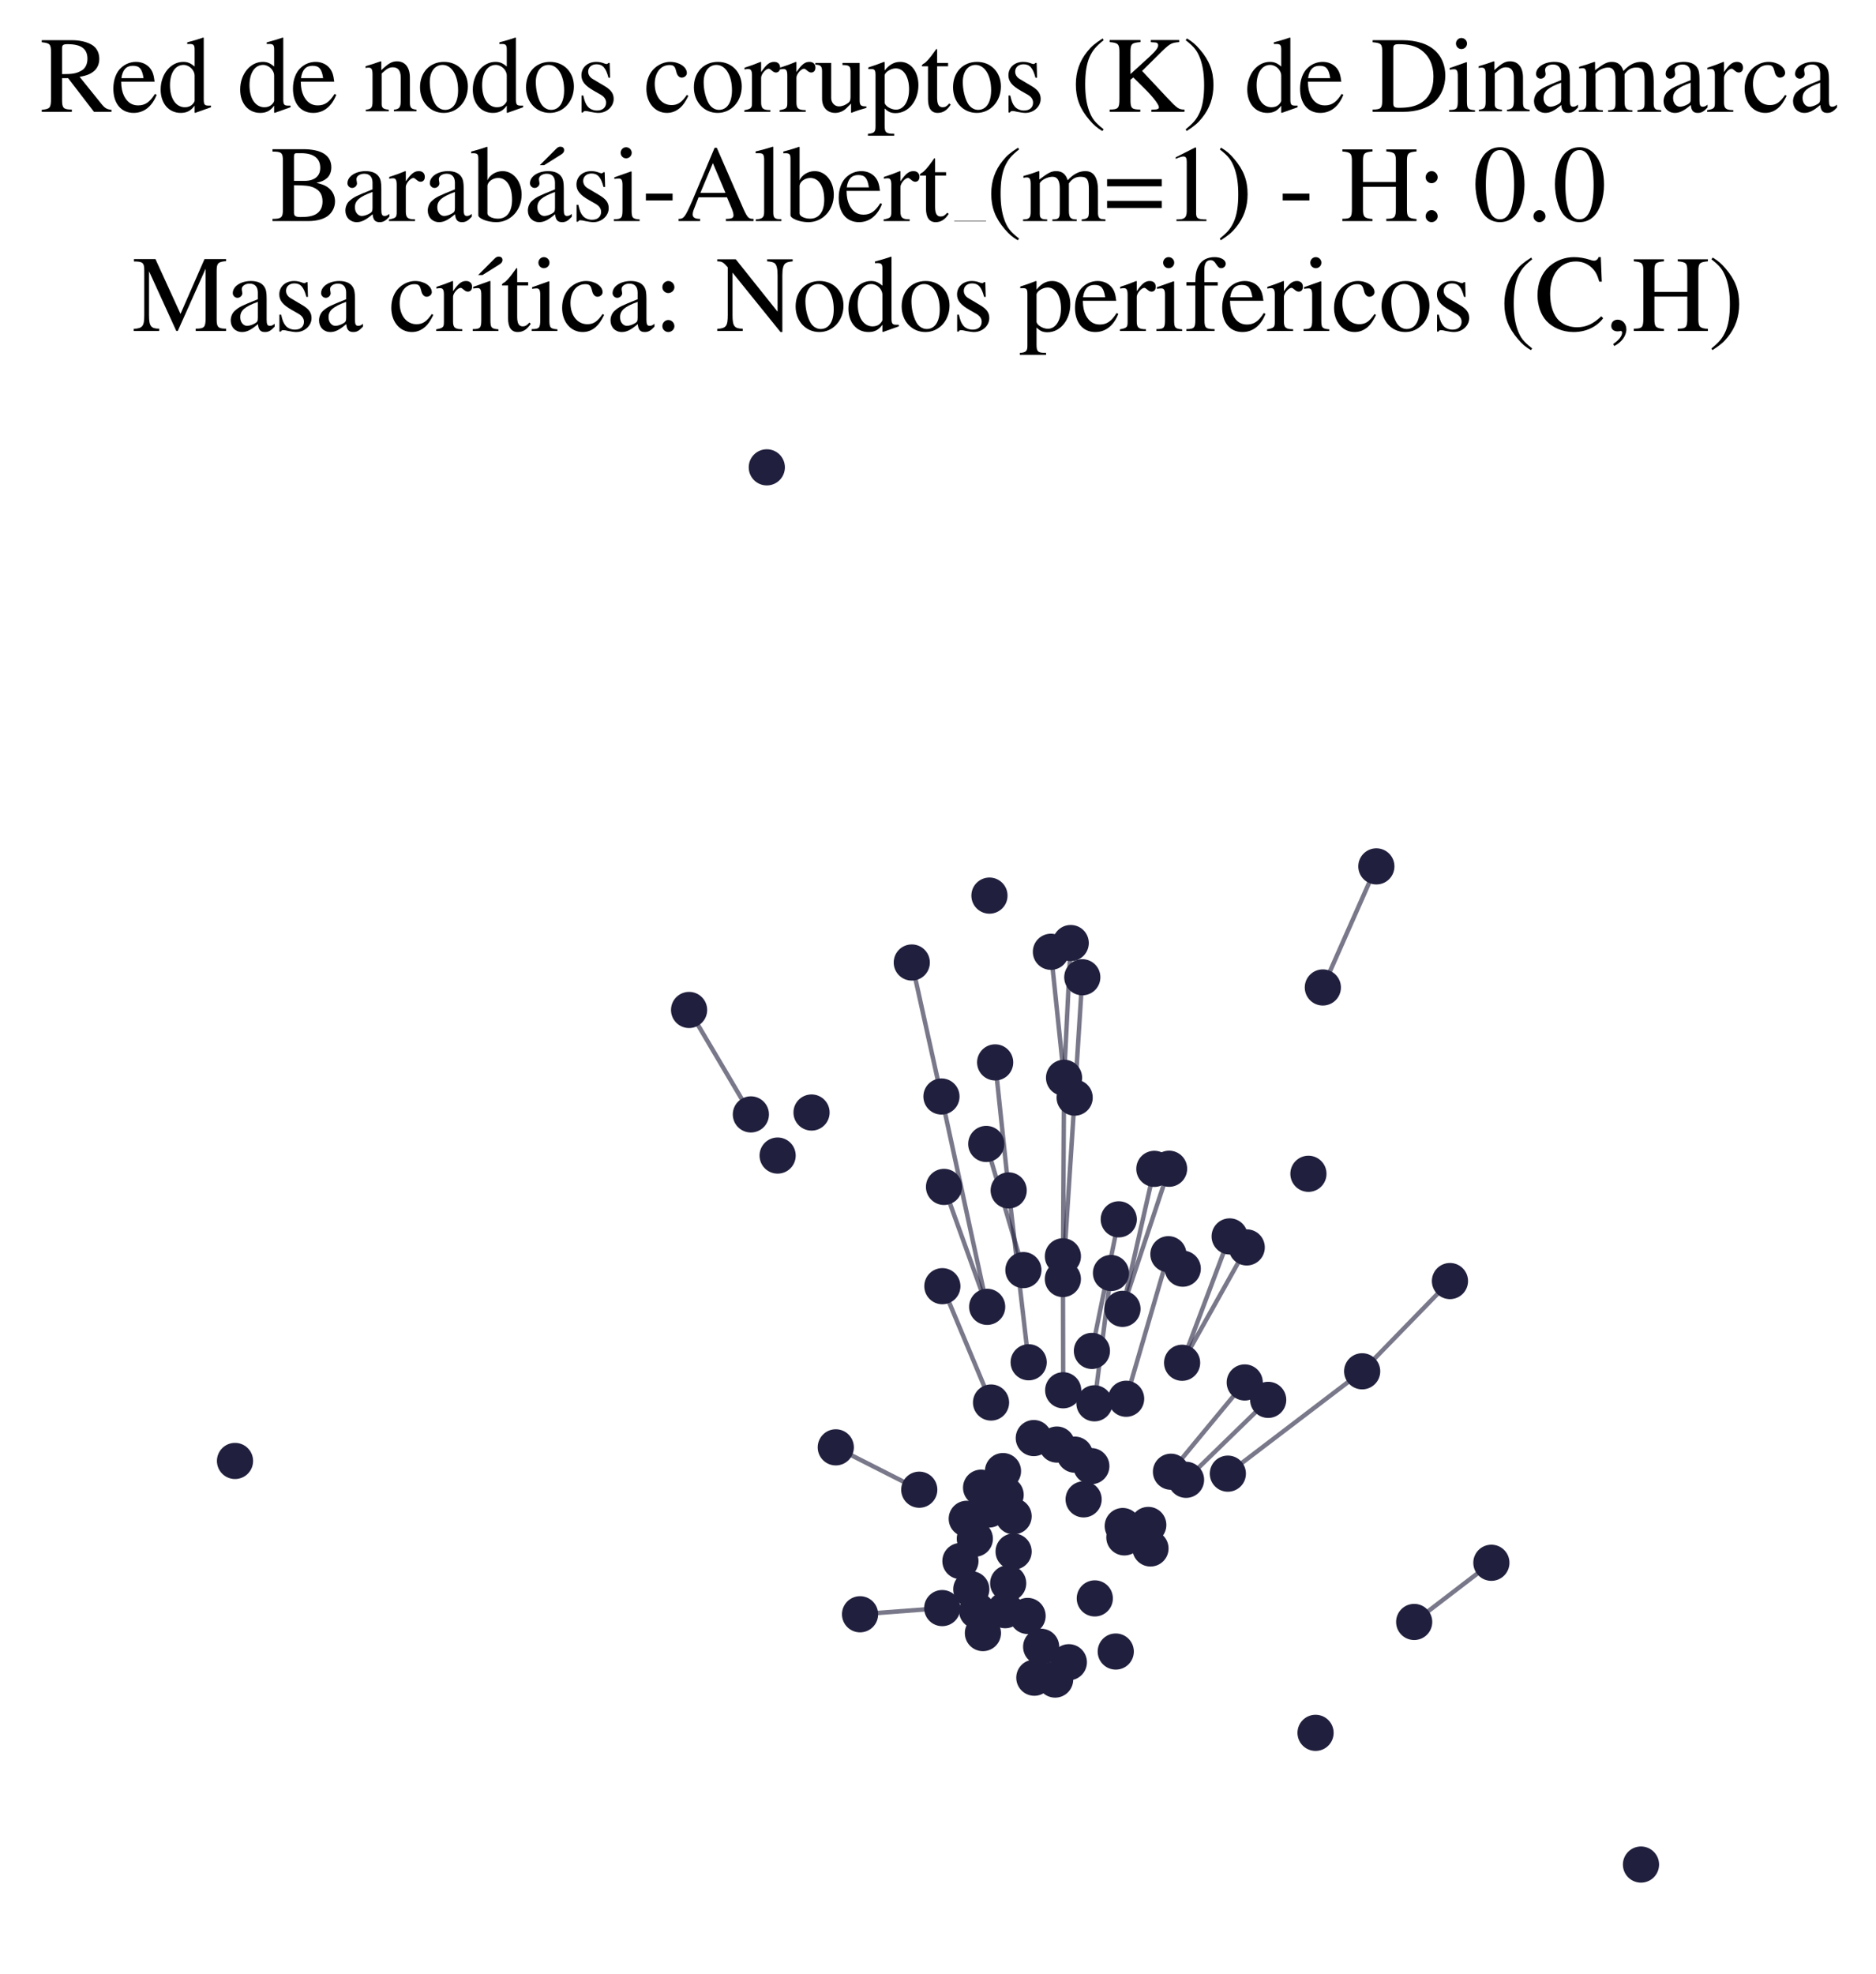 <?xml version="1.0" encoding="utf-8" standalone="no"?>
<!DOCTYPE svg PUBLIC "-//W3C//DTD SVG 1.1//EN"
  "http://www.w3.org/Graphics/SVG/1.1/DTD/svg11.dtd">
<svg xmlns:xlink="http://www.w3.org/1999/xlink" width="169.215pt" height="178.045pt" viewBox="0 0 169.215 178.045" xmlns="http://www.w3.org/2000/svg" version="1.1">
 <defs>
  <style type="text/css">*{stroke-linejoin: round; stroke-linecap: butt}</style>
 </defs>
 <g id="figure_1">
  <g id="patch_1">
   <path d="M 0 178.045 
L 169.215 178.045 
L 169.215 0 
L 0 0 
z
" style="fill: #ffffff"/>
  </g>
  <g id="axes_1">
   <g id="LineCollection_1">
    <path d="M 92.31 114.537 
L 88.96 103.161 
" clip-path="url(#p5e01de6894)" style="fill: none; stroke: #201f3d; stroke-opacity: 0.6; stroke-width: 0.4"/>
    <path d="M 89.392 126.479 
L 85.001 115.988 
" clip-path="url(#p5e01de6894)" style="fill: none; stroke: #201f3d; stroke-opacity: 0.6; stroke-width: 0.4"/>
    <path d="M 95.87 115.342 
L 96.934 98.983 
" clip-path="url(#p5e01de6894)" style="fill: none; stroke: #201f3d; stroke-opacity: 0.6; stroke-width: 0.4"/>
    <path d="M 95.87 115.342 
L 95.977 97.193 
" clip-path="url(#p5e01de6894)" style="fill: none; stroke: #201f3d; stroke-opacity: 0.6; stroke-width: 0.4"/>
    <path d="M 90.983 107.352 
L 92.786 122.85 
" clip-path="url(#p5e01de6894)" style="fill: none; stroke: #201f3d; stroke-opacity: 0.6; stroke-width: 0.4"/>
    <path d="M 90.983 107.352 
L 89.764 95.807 
" clip-path="url(#p5e01de6894)" style="fill: none; stroke: #201f3d; stroke-opacity: 0.6; stroke-width: 0.4"/>
    <path d="M 96.579 85.043 
L 95.977 97.193 
" clip-path="url(#p5e01de6894)" style="fill: none; stroke: #201f3d; stroke-opacity: 0.6; stroke-width: 0.4"/>
    <path d="M 112.455 112.491 
L 106.626 122.894 
" clip-path="url(#p5e01de6894)" style="fill: none; stroke: #201f3d; stroke-opacity: 0.6; stroke-width: 0.4"/>
    <path d="M 101.248 118.032 
L 104.122 105.407 
" clip-path="url(#p5e01de6894)" style="fill: none; stroke: #201f3d; stroke-opacity: 0.6; stroke-width: 0.4"/>
    <path d="M 101.248 118.032 
L 105.452 105.397 
" clip-path="url(#p5e01de6894)" style="fill: none; stroke: #201f3d; stroke-opacity: 0.6; stroke-width: 0.4"/>
    <path d="M 96.934 98.983 
L 97.623 88.128 
" clip-path="url(#p5e01de6894)" style="fill: none; stroke: #201f3d; stroke-opacity: 0.6; stroke-width: 0.4"/>
    <path d="M 110.915 111.499 
L 106.626 122.894 
" clip-path="url(#p5e01de6894)" style="fill: none; stroke: #201f3d; stroke-opacity: 0.6; stroke-width: 0.4"/>
    <path d="M 106.982 133.449 
L 114.391 126.239 
" clip-path="url(#p5e01de6894)" style="fill: none; stroke: #201f3d; stroke-opacity: 0.6; stroke-width: 0.4"/>
    <path d="M 98.718 126.55 
L 100.21 114.799 
" clip-path="url(#p5e01de6894)" style="fill: none; stroke: #201f3d; stroke-opacity: 0.6; stroke-width: 0.4"/>
    <path d="M 95.899 125.375 
L 95.873 113.293 
" clip-path="url(#p5e01de6894)" style="fill: none; stroke: #201f3d; stroke-opacity: 0.6; stroke-width: 0.4"/>
    <path d="M 112.275 124.669 
L 105.621 132.72 
" clip-path="url(#p5e01de6894)" style="fill: none; stroke: #201f3d; stroke-opacity: 0.6; stroke-width: 0.4"/>
    <path d="M 105.389 113.105 
L 101.577 126.139 
" clip-path="url(#p5e01de6894)" style="fill: none; stroke: #201f3d; stroke-opacity: 0.6; stroke-width: 0.4"/>
    <path d="M 67.729 100.497 
L 62.156 91.078 
" clip-path="url(#p5e01de6894)" style="fill: none; stroke: #201f3d; stroke-opacity: 0.6; stroke-width: 0.4"/>
    <path d="M 98.49 121.825 
L 100.912 109.96 
" clip-path="url(#p5e01de6894)" style="fill: none; stroke: #201f3d; stroke-opacity: 0.6; stroke-width: 0.4"/>
    <path d="M 82.243 86.799 
L 84.92 98.883 
" clip-path="url(#p5e01de6894)" style="fill: none; stroke: #201f3d; stroke-opacity: 0.6; stroke-width: 0.4"/>
    <path d="M 89.043 117.85 
L 84.92 98.883 
" clip-path="url(#p5e01de6894)" style="fill: none; stroke: #201f3d; stroke-opacity: 0.6; stroke-width: 0.4"/>
    <path d="M 89.043 117.85 
L 85.15 107.035 
" clip-path="url(#p5e01de6894)" style="fill: none; stroke: #201f3d; stroke-opacity: 0.6; stroke-width: 0.4"/>
    <path d="M 119.32 89.049 
L 124.148 78.13 
" clip-path="url(#p5e01de6894)" style="fill: none; stroke: #201f3d; stroke-opacity: 0.6; stroke-width: 0.4"/>
    <path d="M 122.867 123.663 
L 110.752 132.893 
" clip-path="url(#p5e01de6894)" style="fill: none; stroke: #201f3d; stroke-opacity: 0.6; stroke-width: 0.4"/>
    <path d="M 122.867 123.663 
L 130.786 115.525 
" clip-path="url(#p5e01de6894)" style="fill: none; stroke: #201f3d; stroke-opacity: 0.6; stroke-width: 0.4"/>
    <path d="M 127.559 146.267 
L 134.522 140.93 
" clip-path="url(#p5e01de6894)" style="fill: none; stroke: #201f3d; stroke-opacity: 0.6; stroke-width: 0.4"/>
    <path d="M 84.988 145.017 
L 77.577 145.575 
" clip-path="url(#p5e01de6894)" style="fill: none; stroke: #201f3d; stroke-opacity: 0.6; stroke-width: 0.4"/>
    <path d="M 95.977 97.193 
L 94.792 85.832 
" clip-path="url(#p5e01de6894)" style="fill: none; stroke: #201f3d; stroke-opacity: 0.6; stroke-width: 0.4"/>
    <path d="M 82.918 134.341 
L 75.388 130.521 
" clip-path="url(#p5e01de6894)" style="fill: none; stroke: #201f3d; stroke-opacity: 0.6; stroke-width: 0.4"/>
   </g>
   <g id="PathCollection_1">
    <defs>
     <path id="me1ad22fff6" d="M 0 1.581 
C 0.419 1.581 0.822 1.415 1.118 1.118 
C 1.415 0.822 1.581 0.419 1.581 0 
C 1.581 -0.419 1.415 -0.822 1.118 -1.118 
C 0.822 -1.415 0.419 -1.581 0 -1.581 
C -0.419 -1.581 -0.822 -1.415 -1.118 -1.118 
C -1.415 -0.822 -1.581 -0.419 -1.581 0 
C -1.581 0.419 -1.415 0.822 -1.118 1.118 
C -0.822 1.415 -0.419 1.581 0 1.581 
z
" style="stroke: #201f3d; stroke-width: 0.1"/>
    </defs>
    <g clip-path="url(#p5e01de6894)">
     <use xlink:href="#me1ad22fff6" x="97.743" y="135.212" style="fill: #201f3d; stroke: #201f3d; stroke-width: 0.1"/>
     <use xlink:href="#me1ad22fff6" x="104.122" y="105.407" style="fill: #201f3d; stroke: #201f3d; stroke-width: 0.1"/>
     <use xlink:href="#me1ad22fff6" x="101.271" y="137.617" style="fill: #201f3d; stroke: #201f3d; stroke-width: 0.1"/>
     <use xlink:href="#me1ad22fff6" x="91.427" y="136.737" style="fill: #201f3d; stroke: #201f3d; stroke-width: 0.1"/>
     <use xlink:href="#me1ad22fff6" x="88.659" y="147.271" style="fill: #201f3d; stroke: #201f3d; stroke-width: 0.1"/>
     <use xlink:href="#me1ad22fff6" x="93.248" y="129.685" style="fill: #201f3d; stroke: #201f3d; stroke-width: 0.1"/>
     <use xlink:href="#me1ad22fff6" x="88.96" y="103.161" style="fill: #201f3d; stroke: #201f3d; stroke-width: 0.1"/>
     <use xlink:href="#me1ad22fff6" x="110.752" y="132.893" style="fill: #201f3d; stroke: #201f3d; stroke-width: 0.1"/>
     <use xlink:href="#me1ad22fff6" x="89.764" y="95.807" style="fill: #201f3d; stroke: #201f3d; stroke-width: 0.1"/>
     <use xlink:href="#me1ad22fff6" x="105.389" y="113.105" style="fill: #201f3d; stroke: #201f3d; stroke-width: 0.1"/>
     <use xlink:href="#me1ad22fff6" x="77.577" y="145.575" style="fill: #201f3d; stroke: #201f3d; stroke-width: 0.1"/>
     <use xlink:href="#me1ad22fff6" x="130.786" y="115.525" style="fill: #201f3d; stroke: #201f3d; stroke-width: 0.1"/>
     <use xlink:href="#me1ad22fff6" x="21.198" y="131.748" style="fill: #201f3d; stroke: #201f3d; stroke-width: 0.1"/>
     <use xlink:href="#me1ad22fff6" x="85.001" y="115.988" style="fill: #201f3d; stroke: #201f3d; stroke-width: 0.1"/>
     <use xlink:href="#me1ad22fff6" x="110.915" y="111.499" style="fill: #201f3d; stroke: #201f3d; stroke-width: 0.1"/>
     <use xlink:href="#me1ad22fff6" x="75.388" y="130.521" style="fill: #201f3d; stroke: #201f3d; stroke-width: 0.1"/>
     <use xlink:href="#me1ad22fff6" x="90.938" y="142.78" style="fill: #201f3d; stroke: #201f3d; stroke-width: 0.1"/>
     <use xlink:href="#me1ad22fff6" x="96.41" y="149.9" style="fill: #201f3d; stroke: #201f3d; stroke-width: 0.1"/>
     <use xlink:href="#me1ad22fff6" x="95.977" y="97.193" style="fill: #201f3d; stroke: #201f3d; stroke-width: 0.1"/>
     <use xlink:href="#me1ad22fff6" x="82.918" y="134.341" style="fill: #201f3d; stroke: #201f3d; stroke-width: 0.1"/>
     <use xlink:href="#me1ad22fff6" x="95.174" y="151.462" style="fill: #201f3d; stroke: #201f3d; stroke-width: 0.1"/>
     <use xlink:href="#me1ad22fff6" x="95.87" y="115.342" style="fill: #201f3d; stroke: #201f3d; stroke-width: 0.1"/>
     <use xlink:href="#me1ad22fff6" x="98.49" y="121.825" style="fill: #201f3d; stroke: #201f3d; stroke-width: 0.1"/>
     <use xlink:href="#me1ad22fff6" x="101.577" y="126.139" style="fill: #201f3d; stroke: #201f3d; stroke-width: 0.1"/>
     <use xlink:href="#me1ad22fff6" x="95.873" y="113.293" style="fill: #201f3d; stroke: #201f3d; stroke-width: 0.1"/>
     <use xlink:href="#me1ad22fff6" x="98.718" y="126.55" style="fill: #201f3d; stroke: #201f3d; stroke-width: 0.1"/>
     <use xlink:href="#me1ad22fff6" x="127.559" y="146.267" style="fill: #201f3d; stroke: #201f3d; stroke-width: 0.1"/>
     <use xlink:href="#me1ad22fff6" x="90.47" y="132.662" style="fill: #201f3d; stroke: #201f3d; stroke-width: 0.1"/>
     <use xlink:href="#me1ad22fff6" x="89.219" y="136.125" style="fill: #201f3d; stroke: #201f3d; stroke-width: 0.1"/>
     <use xlink:href="#me1ad22fff6" x="101.419" y="138.641" style="fill: #201f3d; stroke: #201f3d; stroke-width: 0.1"/>
     <use xlink:href="#me1ad22fff6" x="62.156" y="91.078" style="fill: #201f3d; stroke: #201f3d; stroke-width: 0.1"/>
     <use xlink:href="#me1ad22fff6" x="122.867" y="123.663" style="fill: #201f3d; stroke: #201f3d; stroke-width: 0.1"/>
     <use xlink:href="#me1ad22fff6" x="89.392" y="126.479" style="fill: #201f3d; stroke: #201f3d; stroke-width: 0.1"/>
     <use xlink:href="#me1ad22fff6" x="73.201" y="100.327" style="fill: #201f3d; stroke: #201f3d; stroke-width: 0.1"/>
     <use xlink:href="#me1ad22fff6" x="106.982" y="133.449" style="fill: #201f3d; stroke: #201f3d; stroke-width: 0.1"/>
     <use xlink:href="#me1ad22fff6" x="84.988" y="145.017" style="fill: #201f3d; stroke: #201f3d; stroke-width: 0.1"/>
     <use xlink:href="#me1ad22fff6" x="93.297" y="151.295" style="fill: #201f3d; stroke: #201f3d; stroke-width: 0.1"/>
     <use xlink:href="#me1ad22fff6" x="134.522" y="140.93" style="fill: #201f3d; stroke: #201f3d; stroke-width: 0.1"/>
     <use xlink:href="#me1ad22fff6" x="105.452" y="105.397" style="fill: #201f3d; stroke: #201f3d; stroke-width: 0.1"/>
     <use xlink:href="#me1ad22fff6" x="86.63" y="140.775" style="fill: #201f3d; stroke: #201f3d; stroke-width: 0.1"/>
     <use xlink:href="#me1ad22fff6" x="95.899" y="125.375" style="fill: #201f3d; stroke: #201f3d; stroke-width: 0.1"/>
     <use xlink:href="#me1ad22fff6" x="105.621" y="132.72" style="fill: #201f3d; stroke: #201f3d; stroke-width: 0.1"/>
     <use xlink:href="#me1ad22fff6" x="96.951" y="131.181" style="fill: #201f3d; stroke: #201f3d; stroke-width: 0.1"/>
     <use xlink:href="#me1ad22fff6" x="87.201" y="136.963" style="fill: #201f3d; stroke: #201f3d; stroke-width: 0.1"/>
     <use xlink:href="#me1ad22fff6" x="106.626" y="122.894" style="fill: #201f3d; stroke: #201f3d; stroke-width: 0.1"/>
     <use xlink:href="#me1ad22fff6" x="95.331" y="130.27" style="fill: #201f3d; stroke: #201f3d; stroke-width: 0.1"/>
     <use xlink:href="#me1ad22fff6" x="119.32" y="89.049" style="fill: #201f3d; stroke: #201f3d; stroke-width: 0.1"/>
     <use xlink:href="#me1ad22fff6" x="88.136" y="145.264" style="fill: #201f3d; stroke: #201f3d; stroke-width: 0.1"/>
     <use xlink:href="#me1ad22fff6" x="82.243" y="86.799" style="fill: #201f3d; stroke: #201f3d; stroke-width: 0.1"/>
     <use xlink:href="#me1ad22fff6" x="87.93" y="138.761" style="fill: #201f3d; stroke: #201f3d; stroke-width: 0.1"/>
     <use xlink:href="#me1ad22fff6" x="69.166" y="42.145" style="fill: #201f3d; stroke: #201f3d; stroke-width: 0.1"/>
     <use xlink:href="#me1ad22fff6" x="67.729" y="100.497" style="fill: #201f3d; stroke: #201f3d; stroke-width: 0.1"/>
     <use xlink:href="#me1ad22fff6" x="70.142" y="104.208" style="fill: #201f3d; stroke: #201f3d; stroke-width: 0.1"/>
     <use xlink:href="#me1ad22fff6" x="103.575" y="137.519" style="fill: #201f3d; stroke: #201f3d; stroke-width: 0.1"/>
     <use xlink:href="#me1ad22fff6" x="118.663" y="156.267" style="fill: #201f3d; stroke: #201f3d; stroke-width: 0.1"/>
     <use xlink:href="#me1ad22fff6" x="87.61" y="143.32" style="fill: #201f3d; stroke: #201f3d; stroke-width: 0.1"/>
     <use xlink:href="#me1ad22fff6" x="100.21" y="114.799" style="fill: #201f3d; stroke: #201f3d; stroke-width: 0.1"/>
     <use xlink:href="#me1ad22fff6" x="89.043" y="117.85" style="fill: #201f3d; stroke: #201f3d; stroke-width: 0.1"/>
     <use xlink:href="#me1ad22fff6" x="92.689" y="145.725" style="fill: #201f3d; stroke: #201f3d; stroke-width: 0.1"/>
     <use xlink:href="#me1ad22fff6" x="100.641" y="148.935" style="fill: #201f3d; stroke: #201f3d; stroke-width: 0.1"/>
     <use xlink:href="#me1ad22fff6" x="90.667" y="145.206" style="fill: #201f3d; stroke: #201f3d; stroke-width: 0.1"/>
     <use xlink:href="#me1ad22fff6" x="89.249" y="80.766" style="fill: #201f3d; stroke: #201f3d; stroke-width: 0.1"/>
     <use xlink:href="#me1ad22fff6" x="112.275" y="124.669" style="fill: #201f3d; stroke: #201f3d; stroke-width: 0.1"/>
     <use xlink:href="#me1ad22fff6" x="90.983" y="107.352" style="fill: #201f3d; stroke: #201f3d; stroke-width: 0.1"/>
     <use xlink:href="#me1ad22fff6" x="93.912" y="148.508" style="fill: #201f3d; stroke: #201f3d; stroke-width: 0.1"/>
     <use xlink:href="#me1ad22fff6" x="90.709" y="134.808" style="fill: #201f3d; stroke: #201f3d; stroke-width: 0.1"/>
     <use xlink:href="#me1ad22fff6" x="88.494" y="134.16" style="fill: #201f3d; stroke: #201f3d; stroke-width: 0.1"/>
     <use xlink:href="#me1ad22fff6" x="101.248" y="118.032" style="fill: #201f3d; stroke: #201f3d; stroke-width: 0.1"/>
     <use xlink:href="#me1ad22fff6" x="84.92" y="98.883" style="fill: #201f3d; stroke: #201f3d; stroke-width: 0.1"/>
     <use xlink:href="#me1ad22fff6" x="92.31" y="114.537" style="fill: #201f3d; stroke: #201f3d; stroke-width: 0.1"/>
     <use xlink:href="#me1ad22fff6" x="103.773" y="139.639" style="fill: #201f3d; stroke: #201f3d; stroke-width: 0.1"/>
     <use xlink:href="#me1ad22fff6" x="91.427" y="139.92" style="fill: #201f3d; stroke: #201f3d; stroke-width: 0.1"/>
     <use xlink:href="#me1ad22fff6" x="97.623" y="88.128" style="fill: #201f3d; stroke: #201f3d; stroke-width: 0.1"/>
     <use xlink:href="#me1ad22fff6" x="114.391" y="126.239" style="fill: #201f3d; stroke: #201f3d; stroke-width: 0.1"/>
     <use xlink:href="#me1ad22fff6" x="98.751" y="144.143" style="fill: #201f3d; stroke: #201f3d; stroke-width: 0.1"/>
     <use xlink:href="#me1ad22fff6" x="96.934" y="98.983" style="fill: #201f3d; stroke: #201f3d; stroke-width: 0.1"/>
     <use xlink:href="#me1ad22fff6" x="94.792" y="85.832" style="fill: #201f3d; stroke: #201f3d; stroke-width: 0.1"/>
     <use xlink:href="#me1ad22fff6" x="85.15" y="107.035" style="fill: #201f3d; stroke: #201f3d; stroke-width: 0.1"/>
     <use xlink:href="#me1ad22fff6" x="112.455" y="112.491" style="fill: #201f3d; stroke: #201f3d; stroke-width: 0.1"/>
     <use xlink:href="#me1ad22fff6" x="98.438" y="132.216" style="fill: #201f3d; stroke: #201f3d; stroke-width: 0.1"/>
     <use xlink:href="#me1ad22fff6" x="148.017" y="168.145" style="fill: #201f3d; stroke: #201f3d; stroke-width: 0.1"/>
     <use xlink:href="#me1ad22fff6" x="118.02" y="105.852" style="fill: #201f3d; stroke: #201f3d; stroke-width: 0.1"/>
     <use xlink:href="#me1ad22fff6" x="124.148" y="78.13" style="fill: #201f3d; stroke: #201f3d; stroke-width: 0.1"/>
     <use xlink:href="#me1ad22fff6" x="100.912" y="109.96" style="fill: #201f3d; stroke: #201f3d; stroke-width: 0.1"/>
     <use xlink:href="#me1ad22fff6" x="96.579" y="85.043" style="fill: #201f3d; stroke: #201f3d; stroke-width: 0.1"/>
     <use xlink:href="#me1ad22fff6" x="106.685" y="114.409" style="fill: #201f3d; stroke: #201f3d; stroke-width: 0.1"/>
     <use xlink:href="#me1ad22fff6" x="92.786" y="122.85" style="fill: #201f3d; stroke: #201f3d; stroke-width: 0.1"/>
    </g>
   </g>
   <g id="text_1">
    <!-- Red de nodos corruptos (K) de Dinamarca -->
    <g transform="translate(3.6 10.084) scale(0.096 -0.096)">
     <defs>
      <path id="NimbusRomNo9L-Regu-52" d="M 4218 121 
C 3974 140 3846 205 3661 424 
L 2342 2061 
C 2771 2143 2963 2219 3174 2388 
C 3379 2553 3501 2818 3501 3113 
C 3501 3385 3418 3618 3251 3801 
C 3008 4059 2477 4224 1875 4224 
L 109 4224 
L 109 4102 
C 589 4051 653 3981 653 3528 
L 653 765 
C 653 236 589 159 109 121 
L 109 0 
L 1882 0 
L 1882 134 
C 1389 134 1306 219 1306 692 
L 1306 1984 
L 1664 1984 
L 3187 0 
L 4218 0 
L 4218 121 
z
M 1306 3762 
C 1306 3937 1376 3987 1632 3987 
C 2432 3987 2803 3716 2803 3123 
C 2803 2807 2669 2542 2438 2423 
C 2144 2258 1920 2221 1306 2221 
L 1306 3762 
z
" transform="scale(0.016)"/>
      <path id="NimbusRomNo9L-Regu-65" d="M 2611 1053 
C 2304 564 2029 378 1619 378 
C 1254 378 979 564 794 930 
C 678 1174 634 1386 621 1779 
L 2592 1779 
C 2541 2193 2477 2377 2317 2581 
C 2125 2811 1830 2944 1498 2944 
C 1178 2944 877 2829 634 2611 
C 333 2349 160 1894 160 1370 
C 160 486 621 -64 1357 -64 
C 1965 -64 2445 315 2714 1008 
L 2611 1053 
z
M 634 1984 
C 704 2479 922 2714 1312 2714 
C 1702 2714 1856 2535 1939 1984 
L 634 1984 
z
" transform="scale(0.016)"/>
      <path id="NimbusRomNo9L-Regu-64" d="M 2202 -64 
L 3142 269 
L 3142 365 
C 3027 365 3014 365 2995 365 
C 2765 365 2714 435 2714 731 
L 2714 4364 
L 2682 4377 
C 2374 4268 2150 4204 1741 4096 
L 1741 3994 
C 1792 4000 1830 4000 1882 4000 
C 2118 4000 2176 3936 2176 3672 
L 2176 2669 
C 1933 2874 1760 2944 1504 2944 
C 768 2944 173 2221 173 1312 
C 173 493 653 -64 1357 -64 
C 1715 -64 1958 64 2176 365 
L 2176 -45 
L 2202 -64 
z
M 2176 653 
C 2176 608 2131 531 2067 461 
C 1952 333 1792 269 1606 269 
C 1075 269 723 781 723 1568 
C 723 2291 1037 2765 1523 2765 
C 1862 2765 2176 2464 2176 2125 
L 2176 653 
z
" transform="scale(0.016)"/>
      <path id="NimbusRomNo9L-Regu-6e" d="M 102 2579 
C 141 2598 205 2605 275 2605 
C 454 2605 512 2509 512 2195 
L 512 608 
C 512 243 442 154 115 128 
L 115 32 
L 1472 32 
L 1472 128 
C 1146 154 1050 230 1050 461 
L 1050 2259 
C 1357 2547 1498 2624 1709 2624 
C 2022 2624 2176 2426 2176 2003 
L 2176 666 
C 2176 262 2093 154 1773 128 
L 1773 32 
L 3104 32 
L 3104 128 
C 2790 160 2714 237 2714 550 
L 2714 2016 
C 2714 2618 2432 2976 1958 2976 
C 1664 2976 1466 2867 1030 2458 
L 1030 2963 
L 986 2976 
C 672 2861 454 2790 102 2688 
L 102 2579 
z
" transform="scale(0.016)"/>
      <path id="NimbusRomNo9L-Regu-6f" d="M 1600 2944 
C 768 2944 186 2330 186 1446 
C 186 582 781 -64 1587 -64 
C 2394 -64 3008 614 3008 1498 
C 3008 2336 2419 2944 1600 2944 
z
M 1517 2765 
C 2054 2765 2432 2150 2432 1274 
C 2432 550 2144 115 1664 115 
C 1414 115 1178 269 1043 525 
C 864 858 762 1306 762 1760 
C 762 2368 1062 2765 1517 2765 
z
" transform="scale(0.016)"/>
      <path id="NimbusRomNo9L-Regu-73" d="M 2016 2010 
L 1990 2880 
L 1920 2880 
L 1907 2867 
C 1850 2822 1843 2816 1818 2816 
C 1779 2816 1715 2829 1645 2861 
C 1504 2915 1363 2944 1197 2944 
C 691 2944 326 2616 326 2154 
C 326 1796 531 1539 1075 1231 
L 1446 1020 
C 1670 892 1779 737 1779 539 
C 1779 256 1574 77 1248 77 
C 1030 77 832 159 710 298 
C 576 455 518 600 435 960 
L 333 960 
L 333 -39 
L 416 -39 
C 461 33 486 48 563 48 
C 621 48 710 35 858 -2 
C 1037 -39 1210 -64 1325 -64 
C 1818 -64 2227 308 2227 757 
C 2227 1077 2074 1289 1690 1520 
L 998 1930 
C 819 2033 723 2194 723 2367 
C 723 2624 922 2803 1216 2803 
C 1581 2803 1773 2583 1920 2010 
L 2016 2010 
z
" transform="scale(0.016)"/>
      <path id="NimbusRomNo9L-Regu-63" d="M 2547 998 
C 2240 550 2010 397 1645 397 
C 1062 397 653 909 653 1645 
C 653 2304 1005 2758 1523 2758 
C 1754 2758 1837 2688 1901 2451 
L 1939 2310 
C 1990 2131 2106 2016 2240 2016 
C 2406 2016 2547 2138 2547 2285 
C 2547 2643 2099 2944 1562 2944 
C 1248 2944 922 2816 659 2586 
C 339 2304 160 1869 160 1363 
C 160 531 666 -64 1376 -64 
C 1664 -64 1920 38 2150 237 
C 2323 390 2445 563 2637 941 
L 2547 998 
z
" transform="scale(0.016)"/>
      <path id="NimbusRomNo9L-Regu-72" d="M 45 2496 
C 134 2515 192 2522 269 2522 
C 429 2522 486 2419 486 2138 
L 486 538 
C 486 218 442 173 32 96 
L 32 0 
L 1568 0 
L 1568 102 
C 1133 102 1024 199 1024 565 
L 1024 2013 
C 1024 2219 1299 2541 1472 2541 
C 1510 2541 1568 2509 1638 2445 
C 1741 2355 1811 2317 1894 2317 
C 2048 2317 2144 2426 2144 2605 
C 2144 2816 2010 2944 1792 2944 
C 1523 2944 1338 2797 1024 2343 
L 1024 2931 
L 992 2944 
C 653 2803 422 2721 45 2599 
L 45 2496 
z
" transform="scale(0.016)"/>
      <path id="NimbusRomNo9L-Regu-75" d="M 3066 320 
L 3034 320 
C 2739 320 2669 390 2669 685 
L 2669 2880 
L 1658 2880 
L 1658 2758 
C 2054 2758 2131 2694 2131 2375 
L 2131 875 
C 2131 697 2099 607 2010 537 
C 1837 397 1638 320 1446 320 
C 1197 320 992 537 992 805 
L 992 2880 
L 58 2880 
L 58 2778 
C 365 2778 454 2682 454 2387 
L 454 770 
C 454 263 762 -64 1229 -64 
C 1466 -64 1715 38 1888 211 
L 2163 486 
L 2163 -45 
L 2189 -58 
C 2509 70 2739 141 3066 230 
L 3066 320 
z
" transform="scale(0.016)"/>
      <path id="NimbusRomNo9L-Regu-70" d="M 58 2516 
C 115 2522 160 2522 218 2522 
C 435 2522 480 2458 480 2155 
L 480 -855 
C 480 -1189 410 -1261 32 -1299 
L 32 -1408 
L 1581 -1408 
L 1581 -1293 
C 1101 -1293 1018 -1222 1018 -816 
L 1018 199 
C 1242 -13 1395 -77 1664 -77 
C 2419 -77 3008 643 3008 1575 
C 3008 2372 2560 2944 1939 2944 
C 1581 2944 1299 2784 1018 2438 
L 1018 2931 
L 979 2944 
C 634 2810 410 2726 58 2618 
L 58 2516 
z
M 1018 2136 
C 1018 2329 1376 2560 1670 2560 
C 2144 2560 2458 2071 2458 1324 
C 2458 611 2144 128 1683 128 
C 1382 128 1018 359 1018 552 
L 1018 2136 
z
" transform="scale(0.016)"/>
      <path id="NimbusRomNo9L-Regu-74" d="M 1632 2880 
L 986 2880 
L 986 3622 
C 986 3686 979 3706 941 3706 
C 896 3648 858 3590 813 3526 
C 570 3174 294 2867 192 2841 
C 122 2794 83 2748 83 2715 
C 83 2695 90 2682 109 2682 
L 448 2682 
L 448 751 
C 448 212 640 -64 1018 -64 
C 1331 -64 1574 90 1786 423 
L 1702 493 
C 1568 333 1459 269 1318 269 
C 1082 269 986 443 986 847 
L 986 2682 
L 1632 2682 
L 1632 2880 
z
" transform="scale(0.016)"/>
      <path id="NimbusRomNo9L-Regu-28" d="M 1888 4326 
C 1414 4019 1222 3853 986 3558 
C 531 3002 307 2362 307 1613 
C 307 800 544 173 1107 -480 
C 1370 -787 1536 -928 1869 -1133 
L 1946 -1030 
C 1434 -627 1254 -403 1082 77 
C 928 506 858 992 858 1632 
C 858 2304 941 2829 1114 3226 
C 1293 3622 1485 3853 1946 4224 
L 1888 4326 
z
" transform="scale(0.016)"/>
      <path id="NimbusRomNo9L-Regu-4b" d="M 2643 4109 
C 2720 4096 2784 4096 2810 4096 
C 3002 4096 3078 4045 3078 3917 
C 3078 3775 2931 3583 2579 3257 
L 1446 2224 
L 1446 3534 
C 1446 4000 1517 4071 2035 4109 
L 2035 4231 
L 218 4231 
L 218 4109 
C 717 4071 794 3988 794 3531 
L 794 750 
C 794 217 723 134 218 134 
L 218 0 
L 2022 0 
L 2022 134 
C 1523 134 1446 211 1446 683 
L 1446 1891 
L 1613 2026 
L 2291 1355 
C 2778 876 3123 422 3123 269 
C 3123 179 3034 134 2854 134 
C 2822 134 2752 134 2675 121 
L 2675 0 
L 4627 0 
L 4627 134 
C 4294 134 4205 198 3622 816 
L 2131 2409 
L 3347 3611 
C 3782 4026 3885 4077 4320 4109 
L 4320 4231 
L 2643 4231 
L 2643 4109 
z
" transform="scale(0.016)"/>
      <path id="NimbusRomNo9L-Regu-29" d="M 243 -1133 
C 717 -826 909 -659 1146 -365 
C 1600 192 1824 832 1824 1581 
C 1824 2400 1587 3021 1024 3674 
C 762 3981 595 4122 262 4326 
L 186 4224 
C 698 3821 870 3597 1050 3117 
C 1203 2688 1274 2202 1274 1562 
C 1274 896 1190 365 1018 -26 
C 838 -429 646 -659 186 -1030 
L 243 -1133 
z
" transform="scale(0.016)"/>
      <path id="NimbusRomNo9L-Regu-44" d="M 666 679 
C 666 217 589 134 102 134 
L 102 0 
L 1920 0 
C 2662 0 3334 210 3731 568 
C 4147 944 4384 1512 4384 2131 
C 4384 2706 4192 3203 3840 3554 
C 3405 3994 2707 4224 1830 4224 
L 102 4224 
L 102 4102 
C 608 4057 666 4000 666 3525 
L 666 679 
z
M 1318 3738 
C 1318 3936 1389 3987 1651 3987 
C 2202 3987 2618 3885 2925 3668 
C 3424 3323 3686 2775 3686 2087 
C 3686 1334 3424 798 2906 498 
C 2579 314 2208 237 1651 237 
C 1395 237 1318 294 1318 498 
L 1318 3738 
z
" transform="scale(0.016)"/>
      <path id="NimbusRomNo9L-Regu-69" d="M 1120 2929 
L 128 2579 
L 128 2484 
L 179 2490 
C 256 2502 339 2509 397 2509 
C 550 2509 608 2406 608 2125 
L 608 640 
C 608 179 544 109 102 109 
L 102 0 
L 1619 0 
L 1619 96 
C 1197 128 1146 191 1146 650 
L 1146 2910 
L 1120 2929 
z
M 819 4352 
C 646 4352 499 4205 499 4026 
C 499 3847 640 3699 819 3699 
C 1005 3699 1152 3840 1152 4026 
C 1152 4205 1005 4352 819 4352 
z
" transform="scale(0.016)"/>
      <path id="NimbusRomNo9L-Regu-61" d="M 2829 423 
C 2720 333 2643 301 2547 301 
C 2400 301 2355 390 2355 672 
L 2355 1920 
C 2355 2253 2323 2438 2227 2592 
C 2086 2822 1811 2944 1434 2944 
C 832 2944 358 2630 358 2227 
C 358 2080 486 1952 634 1952 
C 787 1952 922 2080 922 2221 
C 922 2246 915 2278 909 2323 
C 896 2381 890 2432 890 2477 
C 890 2650 1094 2790 1350 2790 
C 1664 2790 1837 2605 1837 2259 
L 1837 1869 
C 851 1472 742 1421 467 1178 
C 326 1050 237 832 237 621 
C 237 218 518 -64 909 -64 
C 1190 -64 1453 70 1843 403 
C 1875 70 1990 -64 2253 -64 
C 2470 -64 2605 13 2829 256 
L 2829 423 
z
M 1837 783 
C 1837 584 1805 526 1670 449 
C 1517 359 1338 301 1203 301 
C 979 301 800 520 800 796 
L 800 822 
C 800 1201 1062 1433 1837 1715 
L 1837 783 
z
" transform="scale(0.016)"/>
      <path id="NimbusRomNo9L-Regu-6d" d="M 122 2547 
C 205 2566 256 2573 326 2573 
C 493 2573 550 2470 550 2162 
L 550 539 
C 550 192 461 96 102 96 
L 102 0 
L 1523 0 
L 1523 96 
C 1184 96 1088 166 1088 418 
L 1088 2234 
C 1088 2246 1139 2310 1184 2355 
C 1344 2502 1619 2611 1843 2611 
C 2125 2611 2266 2385 2266 1932 
L 2266 528 
C 2266 167 2195 96 1830 96 
L 1830 0 
L 3264 0 
L 3264 96 
C 2899 96 2803 205 2803 603 
L 2803 2221 
C 2995 2496 3206 2611 3501 2611 
C 3866 2611 3981 2438 3981 1907 
L 3981 557 
C 3981 192 3930 141 3558 96 
L 3558 0 
L 4960 0 
L 4960 96 
L 4794 115 
C 4602 115 4518 230 4518 480 
L 4518 1802 
C 4518 2559 4269 2944 3776 2944 
C 3405 2944 3078 2778 2733 2407 
C 2618 2771 2400 2944 2054 2944 
C 1773 2944 1594 2854 1062 2451 
L 1062 2931 
L 1018 2944 
C 691 2822 474 2752 122 2656 
L 122 2547 
z
" transform="scale(0.016)"/>
     </defs>
     <use xlink:href="#NimbusRomNo9L-Regu-52" transform="scale(0.996)"/>
     <use xlink:href="#NimbusRomNo9L-Regu-65" transform="translate(66.45 0) scale(0.996)"/>
     <use xlink:href="#NimbusRomNo9L-Regu-64" transform="translate(110.684 0) scale(0.996)"/>
     <use xlink:href="#NimbusRomNo9L-Regu-64" transform="translate(185.403 0) scale(0.996)"/>
     <use xlink:href="#NimbusRomNo9L-Regu-65" transform="translate(235.217 0) scale(0.996)"/>
     <use xlink:href="#NimbusRomNo9L-Regu-6e" transform="translate(304.357 0) scale(0.996)"/>
     <use xlink:href="#NimbusRomNo9L-Regu-6f" transform="translate(354.17 0) scale(0.996)"/>
     <use xlink:href="#NimbusRomNo9L-Regu-64" transform="translate(403.983 0) scale(0.996)"/>
     <use xlink:href="#NimbusRomNo9L-Regu-6f" transform="translate(453.796 0) scale(0.996)"/>
     <use xlink:href="#NimbusRomNo9L-Regu-73" transform="translate(503.61 0) scale(0.996)"/>
     <use xlink:href="#NimbusRomNo9L-Regu-63" transform="translate(567.27 0) scale(0.996)"/>
     <use xlink:href="#NimbusRomNo9L-Regu-6f" transform="translate(611.503 0) scale(0.996)"/>
     <use xlink:href="#NimbusRomNo9L-Regu-72" transform="translate(661.317 0) scale(0.996)"/>
     <use xlink:href="#NimbusRomNo9L-Regu-72" transform="translate(694.492 0) scale(0.996)"/>
     <use xlink:href="#NimbusRomNo9L-Regu-75" transform="translate(727.667 0) scale(0.996)"/>
     <use xlink:href="#NimbusRomNo9L-Regu-70" transform="translate(777.48 0) scale(0.996)"/>
     <use xlink:href="#NimbusRomNo9L-Regu-74" transform="translate(827.294 0) scale(0.996)"/>
     <use xlink:href="#NimbusRomNo9L-Regu-6f" transform="translate(854.989 0) scale(0.996)"/>
     <use xlink:href="#NimbusRomNo9L-Regu-73" transform="translate(904.802 0) scale(0.996)"/>
     <use xlink:href="#NimbusRomNo9L-Regu-28" transform="translate(968.462 0) scale(0.996)"/>
     <use xlink:href="#NimbusRomNo9L-Regu-4b" transform="translate(1001.637 0) scale(0.996)"/>
     <use xlink:href="#NimbusRomNo9L-Regu-29" transform="translate(1073.567 0) scale(0.996)"/>
     <use xlink:href="#NimbusRomNo9L-Regu-64" transform="translate(1131.649 0) scale(0.996)"/>
     <use xlink:href="#NimbusRomNo9L-Regu-65" transform="translate(1181.462 0) scale(0.996)"/>
     <use xlink:href="#NimbusRomNo9L-Regu-44" transform="translate(1250.603 0) scale(0.996)"/>
     <use xlink:href="#NimbusRomNo9L-Regu-69" transform="translate(1322.533 0) scale(0.996)"/>
     <use xlink:href="#NimbusRomNo9L-Regu-6e" transform="translate(1350.228 0) scale(0.996)"/>
     <use xlink:href="#NimbusRomNo9L-Regu-61" transform="translate(1400.041 0) scale(0.996)"/>
     <use xlink:href="#NimbusRomNo9L-Regu-6d" transform="translate(1444.275 0) scale(0.996)"/>
     <use xlink:href="#NimbusRomNo9L-Regu-61" transform="translate(1521.783 0) scale(0.996)"/>
     <use xlink:href="#NimbusRomNo9L-Regu-72" transform="translate(1566.016 0) scale(0.996)"/>
     <use xlink:href="#NimbusRomNo9L-Regu-63" transform="translate(1599.192 0) scale(0.996)"/>
     <use xlink:href="#NimbusRomNo9L-Regu-61" transform="translate(1643.425 0) scale(0.996)"/>
    </g>
    <!-- Barabási-Albert_(m=1) - H: 0.0 -->
    <g transform="translate(24.412 19.936) scale(0.096 -0.096)">
     <defs>
      <path id="NimbusRomNo9L-Regu-42" d="M 109 4237 
L 109 4096 
C 646 4096 723 4026 723 3548 
L 723 689 
C 723 212 640 128 109 128 
L 109 0 
L 2246 0 
C 2746 0 3200 136 3437 356 
C 3667 564 3795 855 3795 1165 
C 3795 1451 3680 1710 3482 1897 
C 3290 2072 3117 2150 2701 2253 
C 3034 2335 3168 2398 3322 2531 
C 3482 2671 3578 2903 3578 3163 
C 3578 3871 3008 4237 1901 4237 
L 109 4237 
z
M 1376 2112 
C 1997 2112 2291 2080 2522 1982 
C 2886 1827 3059 1568 3059 1159 
C 3059 809 2925 555 2669 406 
C 2464 290 2202 238 1779 238 
C 1466 238 1376 296 1376 504 
L 1376 2112 
z
M 1376 2368 
L 1376 3812 
C 1376 3944 1421 4001 1517 4001 
L 1798 4001 
C 2534 4001 2925 3699 2925 3137 
C 2925 2646 2586 2368 1984 2368 
L 1376 2368 
z
" transform="scale(0.016)"/>
      <path id="NimbusRomNo9L-Regu-62" d="M 979 4364 
L 947 4377 
C 678 4281 506 4230 205 4147 
L 19 4096 
L 19 3994 
C 58 4000 83 4000 128 4000 
C 384 4000 442 3942 442 3673 
L 442 347 
C 442 147 986 -64 1498 -64 
C 2342 -64 2995 640 2995 1555 
C 2995 2342 2509 2944 1869 2944 
C 1478 2944 1107 2714 979 2400 
L 979 4364 
z
M 979 2061 
C 979 2310 1280 2541 1613 2541 
C 2112 2541 2432 2042 2432 1261 
C 2432 550 2125 141 1600 141 
C 1267 141 979 288 979 448 
L 979 2061 
z
" transform="scale(0.016)"/>
      <path id="NimbusRomNo9L-Regu-b4" d="M 851 3264 
L 1837 3882 
C 1971 3964 2029 4047 2029 4148 
C 2029 4275 1946 4352 1805 4352 
C 1709 4352 1651 4320 1536 4206 
L 595 3264 
L 851 3264 
z
" transform="scale(0.016)"/>
      <path id="NimbusRomNo9L-Regu-2d" d="M 250 1619 
L 250 1216 
L 1824 1216 
L 1824 1619 
L 250 1619 
z
" transform="scale(0.016)"/>
      <path id="NimbusRomNo9L-Regu-41" d="M 4518 128 
C 4230 128 4166 192 3942 667 
L 2349 4320 
L 2221 4320 
L 890 1168 
C 480 231 403 128 96 128 
L 96 0 
L 1363 0 
L 1363 128 
C 1056 128 928 212 928 393 
C 928 470 947 560 979 645 
L 1274 1401 
L 2950 1401 
L 3213 778 
C 3290 602 3334 434 3334 342 
C 3334 180 3226 128 2886 128 
L 2886 0 
L 4518 0 
L 4518 128 
z
M 1382 1664 
L 2118 3416 
L 2861 1664 
L 1382 1664 
z
" transform="scale(0.016)"/>
      <path id="NimbusRomNo9L-Regu-6c" d="M 122 4000 
L 160 4000 
C 230 4000 307 4000 358 4000 
C 563 4000 627 3910 627 3610 
L 627 557 
C 627 211 538 128 134 96 
L 134 0 
L 1645 0 
L 1645 109 
C 1242 109 1165 173 1165 528 
L 1165 4371 
L 1139 4384 
C 806 4275 563 4211 122 4103 
L 122 4000 
z
" transform="scale(0.016)"/>
      <path id="NimbusRomNo9L-Regu-3d" d="M 3418 2470 
L 192 2470 
L 192 2048 
L 3418 2048 
L 3418 2470 
z
M 3418 1190 
L 192 1190 
L 192 768 
L 3418 768 
L 3418 1190 
z
" transform="scale(0.016)"/>
      <path id="NimbusRomNo9L-Regu-31" d="M 1862 4339 
L 710 3757 
L 710 3667 
C 787 3699 858 3725 883 3738 
C 998 3783 1107 3808 1171 3808 
C 1306 3808 1363 3711 1363 3505 
L 1363 592 
C 1363 379 1312 232 1210 173 
C 1114 116 1024 96 755 96 
L 755 0 
L 2522 0 
L 2522 96 
C 2016 96 1914 160 1914 470 
L 1914 4327 
L 1862 4339 
z
" transform="scale(0.016)"/>
      <path id="NimbusRomNo9L-Regu-48" d="M 1338 2304 
L 1338 3533 
C 1338 3990 1408 4059 1901 4104 
L 1901 4224 
L 122 4224 
L 122 4104 
C 614 4059 685 3989 685 3527 
L 685 749 
C 685 210 621 134 122 134 
L 122 0 
L 1901 0 
L 1901 121 
C 1421 159 1338 242 1338 699 
L 1338 2022 
L 3277 2022 
L 3277 757 
C 3277 211 3213 134 2714 134 
L 2714 0 
L 4493 0 
L 4493 121 
C 4013 159 3930 242 3930 696 
L 3930 3529 
C 3930 3989 4000 4059 4493 4104 
L 4493 4224 
L 2714 4224 
L 2714 4104 
C 3206 4059 3277 3990 3277 3533 
L 3277 2304 
L 1338 2304 
z
" transform="scale(0.016)"/>
      <path id="NimbusRomNo9L-Regu-3a" d="M 870 2944 
C 678 2944 518 2777 518 2579 
C 518 2393 678 2233 864 2233 
C 1062 2233 1229 2393 1229 2579 
C 1229 2777 1062 2944 870 2944 
z
M 870 646 
C 678 646 518 480 518 281 
C 518 96 678 -64 864 -64 
C 1062 -64 1229 96 1229 281 
C 1229 480 1062 646 870 646 
z
" transform="scale(0.016)"/>
      <path id="NimbusRomNo9L-Regu-30" d="M 1626 4352 
C 1274 4352 1005 4244 768 4020 
C 397 3661 154 2925 154 2176 
C 154 1479 365 730 666 372 
C 902 90 1229 -64 1600 -64 
C 1926 -64 2202 45 2432 269 
C 2803 621 3046 1364 3046 2138 
C 3046 3450 2464 4352 1626 4352 
z
M 1606 4186 
C 2144 4186 2432 3463 2432 2125 
C 2432 788 2150 103 1600 103 
C 1050 103 768 788 768 2119 
C 768 3476 1056 4186 1606 4186 
z
" transform="scale(0.016)"/>
      <path id="NimbusRomNo9L-Regu-2e" d="M 800 646 
C 608 646 448 480 448 281 
C 448 96 608 -64 794 -64 
C 992 -64 1158 96 1158 281 
C 1158 480 992 646 800 646 
z
" transform="scale(0.016)"/>
     </defs>
     <use xlink:href="#NimbusRomNo9L-Regu-42" transform="scale(0.996)"/>
     <use xlink:href="#NimbusRomNo9L-Regu-61" transform="translate(66.45 0) scale(0.996)"/>
     <use xlink:href="#NimbusRomNo9L-Regu-72" transform="translate(110.684 0) scale(0.996)"/>
     <use xlink:href="#NimbusRomNo9L-Regu-61" transform="translate(143.859 0) scale(0.996)"/>
     <use xlink:href="#NimbusRomNo9L-Regu-62" transform="translate(188.092 0) scale(0.996)"/>
     <use xlink:href="#NimbusRomNo9L-Regu-b4" transform="translate(243.435 0.498) scale(0.996)"/>
     <use xlink:href="#NimbusRomNo9L-Regu-61" transform="translate(237.906 0) scale(0.996)"/>
     <use xlink:href="#NimbusRomNo9L-Regu-73" transform="translate(282.139 0) scale(0.996)"/>
     <use xlink:href="#NimbusRomNo9L-Regu-69" transform="translate(320.893 0) scale(0.996)"/>
     <use xlink:href="#NimbusRomNo9L-Regu-2d" transform="translate(348.588 0) scale(0.996)"/>
     <use xlink:href="#NimbusRomNo9L-Regu-41" transform="translate(381.763 0) scale(0.996)"/>
     <use xlink:href="#NimbusRomNo9L-Regu-6c" transform="translate(453.693 0) scale(0.996)"/>
     <use xlink:href="#NimbusRomNo9L-Regu-62" transform="translate(481.388 0) scale(0.996)"/>
     <use xlink:href="#NimbusRomNo9L-Regu-65" transform="translate(531.202 0) scale(0.996)"/>
     <use xlink:href="#NimbusRomNo9L-Regu-72" transform="translate(575.435 0) scale(0.996)"/>
     <use xlink:href="#NimbusRomNo9L-Regu-74" transform="translate(608.61 0) scale(0.996)"/>
     <use xlink:href="#NimbusRomNo9L-Regu-28" transform="translate(672.171 0) scale(0.996)"/>
     <use xlink:href="#NimbusRomNo9L-Regu-6d" transform="translate(705.346 0) scale(0.996)"/>
     <use xlink:href="#NimbusRomNo9L-Regu-3d" transform="translate(782.855 0) scale(0.996)"/>
     <use xlink:href="#NimbusRomNo9L-Regu-31" transform="translate(839.043 0) scale(0.996)"/>
     <use xlink:href="#NimbusRomNo9L-Regu-29" transform="translate(888.856 0) scale(0.996)"/>
     <use xlink:href="#NimbusRomNo9L-Regu-2d" transform="translate(946.938 0) scale(0.996)"/>
     <use xlink:href="#NimbusRomNo9L-Regu-48" transform="translate(1005.02 0) scale(0.996)"/>
     <use xlink:href="#NimbusRomNo9L-Regu-3a" transform="translate(1076.95 0) scale(0.996)"/>
     <use xlink:href="#NimbusRomNo9L-Regu-30" transform="translate(1129.552 0) scale(0.996)"/>
     <use xlink:href="#NimbusRomNo9L-Regu-2e" transform="translate(1179.365 0) scale(0.996)"/>
     <use xlink:href="#NimbusRomNo9L-Regu-30" transform="translate(1204.271 0) scale(0.996)"/>
     <path d="M 642.283 0 
L 672.171 0 
L 672.171 0.399 
L 642.283 0.399 
L 642.283 0 
z
"/>
    </g>
    <!-- Masa crítica: Nodos perifericos (C,H) -->
    <g transform="translate(11.945 29.845) scale(0.096 -0.096)">
     <defs>
      <path id="NimbusRomNo9L-Regu-4d" d="M 4314 3667 
L 4314 751 
C 4314 217 4237 134 3731 134 
L 3731 0 
L 5523 0 
L 5523 134 
C 5056 134 4966 223 4966 681 
L 4966 3536 
C 4966 3993 5050 4077 5523 4115 
L 5523 4237 
L 4250 4237 
L 2835 1004 
L 1357 4237 
L 90 4237 
L 90 4096 
C 614 4096 698 4019 698 3550 
L 698 943 
C 698 282 608 159 77 121 
L 77 0 
L 1581 0 
L 1581 134 
C 1088 134 979 282 979 931 
L 979 3520 
L 2586 0 
L 2675 0 
L 4314 3667 
z
" transform="scale(0.016)"/>
      <path id="NimbusRomNo9L-Regu-11" d="M 1120 2950 
L 128 2598 
L 128 2502 
L 179 2508 
C 256 2521 339 2528 397 2528 
C 550 2528 608 2424 608 2141 
L 608 644 
C 608 180 544 109 102 109 
L 102 0 
L 1619 0 
L 1619 96 
C 1197 128 1146 192 1146 654 
L 1146 2931 
L 1120 2950 
z
" transform="scale(0.016)"/>
      <path id="NimbusRomNo9L-Regu-4e" d="M 3917 -64 
L 3917 3287 
C 3917 3669 3981 3905 4102 3987 
C 4192 4051 4282 4077 4525 4102 
L 4525 4224 
L 3021 4224 
L 3021 4102 
C 3264 4083 3354 4057 3450 4000 
C 3578 3911 3635 3681 3635 3286 
L 3635 1136 
L 1171 4224 
L 77 4224 
L 77 4102 
C 352 4102 442 4051 698 3751 
L 698 938 
C 698 281 608 159 77 121 
L 77 0 
L 1581 0 
L 1581 134 
C 1088 134 979 281 979 928 
L 979 3439 
L 3808 -64 
L 3917 -64 
z
" transform="scale(0.016)"/>
      <path id="NimbusRomNo9L-Regu-66" d="M 1978 2880 
L 1190 2880 
L 1190 3611 
C 1190 3978 1312 4173 1555 4173 
C 1690 4173 1779 4110 1894 3927 
C 1997 3763 2074 3700 2182 3700 
C 2330 3700 2451 3814 2451 3959 
C 2451 4188 2170 4352 1786 4352 
C 1389 4352 1050 4181 883 3891 
C 717 3613 666 3385 659 2880 
L 134 2880 
L 134 2675 
L 659 2675 
L 659 656 
C 659 185 589 109 128 109 
L 128 0 
L 1792 0 
L 1792 109 
C 1267 109 1197 180 1197 661 
L 1197 2675 
L 1978 2675 
L 1978 2880 
z
" transform="scale(0.016)"/>
      <path id="NimbusRomNo9L-Regu-43" d="M 3968 2906 
L 3910 4352 
L 3776 4352 
C 3738 4218 3635 4141 3507 4141 
C 3450 4141 3354 4160 3258 4199 
C 2944 4301 2624 4352 2323 4352 
C 1798 4352 1267 4154 870 3802 
C 422 3405 179 2810 179 2106 
C 179 1511 371 960 698 596 
C 1082 180 1670 -64 2304 -64 
C 3027 -64 3661 231 4051 749 
L 3936 864 
C 3462 410 3040 218 2509 218 
C 2106 218 1747 346 1472 589 
C 1120 903 922 1479 922 2189 
C 922 3348 1517 4096 2445 4096 
C 2810 4096 3142 3962 3398 3706 
C 3603 3501 3699 3322 3821 2906 
L 3968 2906 
z
" transform="scale(0.016)"/>
      <path id="NimbusRomNo9L-Regu-2c" d="M 531 -889 
C 960 -678 1248 -288 1248 96 
C 1248 416 1024 666 736 666 
C 512 666 358 519 358 301 
C 358 96 506 -25 736 -25 
C 774 -25 819 -19 858 -13 
C 902 0 902 0 909 0 
C 960 0 998 -38 998 -89 
C 998 -294 819 -531 474 -768 
L 531 -889 
z
" transform="scale(0.016)"/>
     </defs>
     <use xlink:href="#NimbusRomNo9L-Regu-4d" transform="scale(0.996)"/>
     <use xlink:href="#NimbusRomNo9L-Regu-61" transform="translate(88.567 0) scale(0.996)"/>
     <use xlink:href="#NimbusRomNo9L-Regu-73" transform="translate(132.8 0) scale(0.996)"/>
     <use xlink:href="#NimbusRomNo9L-Regu-61" transform="translate(171.554 0) scale(0.996)"/>
     <use xlink:href="#NimbusRomNo9L-Regu-63" transform="translate(240.694 0) scale(0.996)"/>
     <use xlink:href="#NimbusRomNo9L-Regu-72" transform="translate(284.928 0) scale(0.996)"/>
     <use xlink:href="#NimbusRomNo9L-Regu-b4" transform="translate(315.363 0.498) scale(0.996)"/>
     <use xlink:href="#NimbusRomNo9L-Regu-11" transform="translate(318.103 0) scale(0.996)"/>
     <use xlink:href="#NimbusRomNo9L-Regu-74" transform="translate(345.798 0) scale(0.996)"/>
     <use xlink:href="#NimbusRomNo9L-Regu-69" transform="translate(373.493 0) scale(0.996)"/>
     <use xlink:href="#NimbusRomNo9L-Regu-63" transform="translate(401.189 0) scale(0.996)"/>
     <use xlink:href="#NimbusRomNo9L-Regu-61" transform="translate(445.422 0) scale(0.996)"/>
     <use xlink:href="#NimbusRomNo9L-Regu-3a" transform="translate(489.656 0) scale(0.996)"/>
     <use xlink:href="#NimbusRomNo9L-Regu-4e" transform="translate(548.235 0) scale(0.996)"/>
     <use xlink:href="#NimbusRomNo9L-Regu-6f" transform="translate(620.165 0) scale(0.996)"/>
     <use xlink:href="#NimbusRomNo9L-Regu-64" transform="translate(669.978 0) scale(0.996)"/>
     <use xlink:href="#NimbusRomNo9L-Regu-6f" transform="translate(719.791 0) scale(0.996)"/>
     <use xlink:href="#NimbusRomNo9L-Regu-73" transform="translate(769.605 0) scale(0.996)"/>
     <use xlink:href="#NimbusRomNo9L-Regu-70" transform="translate(833.265 0) scale(0.996)"/>
     <use xlink:href="#NimbusRomNo9L-Regu-65" transform="translate(883.078 0) scale(0.996)"/>
     <use xlink:href="#NimbusRomNo9L-Regu-72" transform="translate(927.312 0) scale(0.996)"/>
     <use xlink:href="#NimbusRomNo9L-Regu-69" transform="translate(960.487 0) scale(0.996)"/>
     <use xlink:href="#NimbusRomNo9L-Regu-66" transform="translate(988.182 0) scale(0.996)"/>
     <use xlink:href="#NimbusRomNo9L-Regu-65" transform="translate(1021.357 0) scale(0.996)"/>
     <use xlink:href="#NimbusRomNo9L-Regu-72" transform="translate(1065.591 0) scale(0.996)"/>
     <use xlink:href="#NimbusRomNo9L-Regu-69" transform="translate(1098.766 0) scale(0.996)"/>
     <use xlink:href="#NimbusRomNo9L-Regu-63" transform="translate(1126.461 0) scale(0.996)"/>
     <use xlink:href="#NimbusRomNo9L-Regu-6f" transform="translate(1170.695 0) scale(0.996)"/>
     <use xlink:href="#NimbusRomNo9L-Regu-73" transform="translate(1220.508 0) scale(0.996)"/>
     <use xlink:href="#NimbusRomNo9L-Regu-28" transform="translate(1284.168 0) scale(0.996)"/>
     <use xlink:href="#NimbusRomNo9L-Regu-43" transform="translate(1317.344 0) scale(0.996)"/>
     <use xlink:href="#NimbusRomNo9L-Regu-2c" transform="translate(1383.794 0) scale(0.996)"/>
     <use xlink:href="#NimbusRomNo9L-Regu-48" transform="translate(1408.7 0) scale(0.996)"/>
     <use xlink:href="#NimbusRomNo9L-Regu-29" transform="translate(1480.63 0) scale(0.996)"/>
    </g>
   </g>
  </g>
 </g>
 <defs>
  <clipPath id="p5e01de6894">
   <rect x="14.858" y="35.845" width="139.5" height="138.6"/>
  </clipPath>
 </defs>
</svg>
